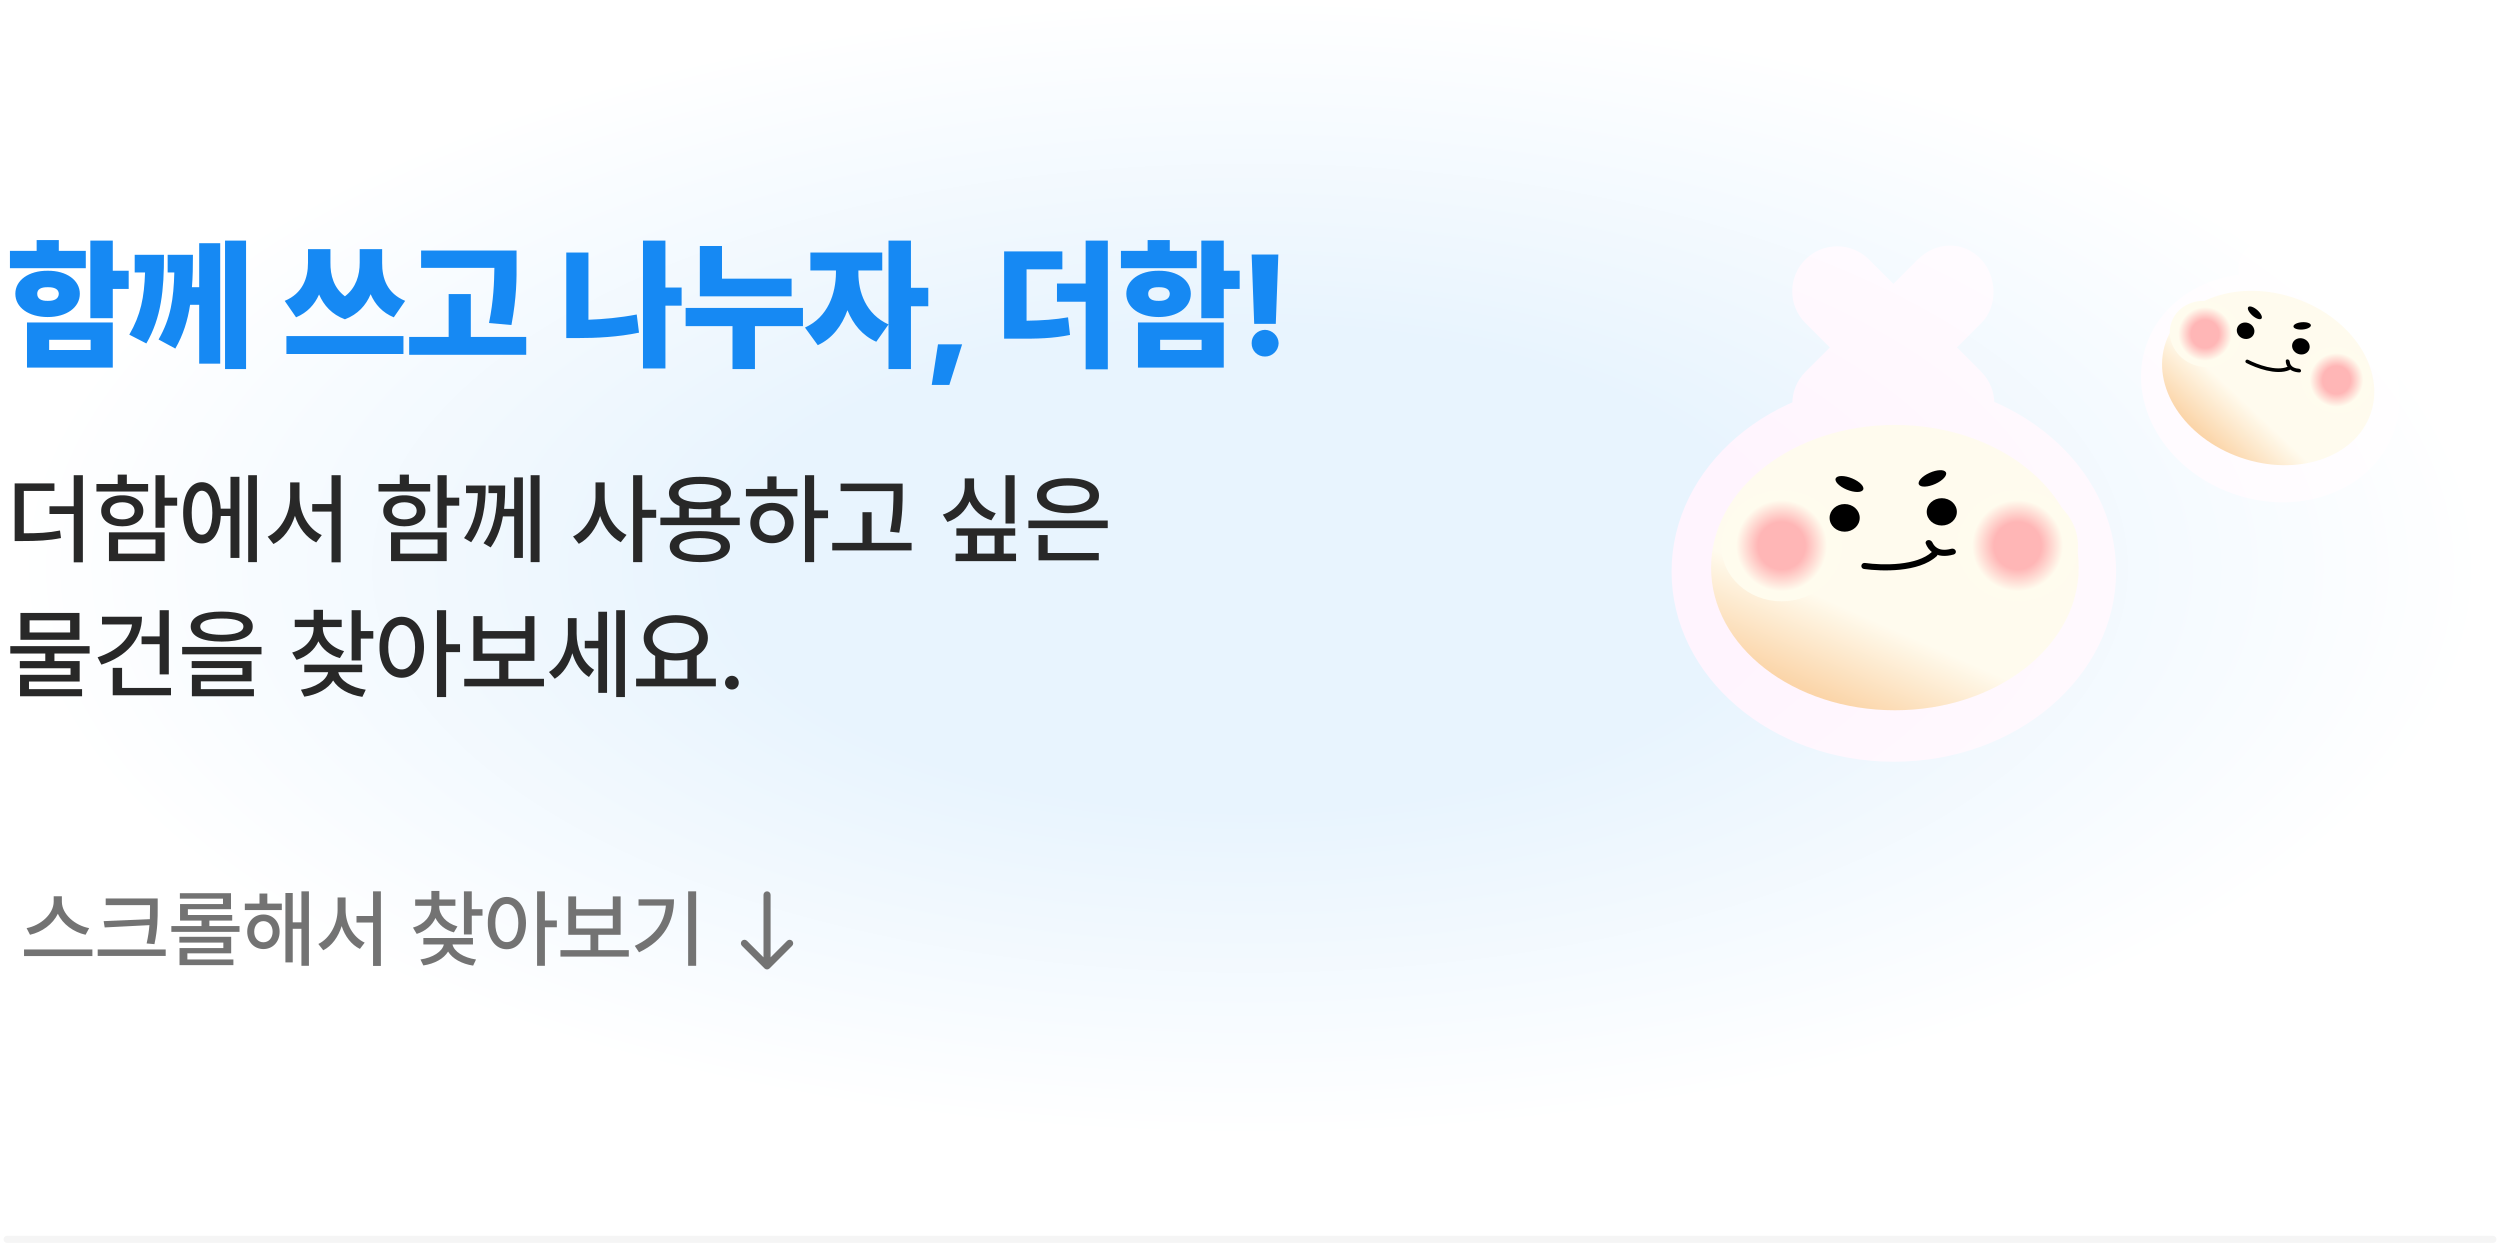 <svg width="352" height="175" viewBox="0 0 352 175" fill="none" xmlns="http://www.w3.org/2000/svg">
<rect width="350" height="160" rx="6.718" transform="matrix(1 0 2.59417e-05 1 1 0)" fill="url(#paint0_radial_1337_3294)"/>
<path d="M7.664 68.06V69.124H3.352V75.088C5.424 75.088 6.824 75.018 8.448 74.696L8.588 75.76C6.824 76.11 5.34 76.18 3.016 76.18H2.064V68.06H7.664ZM6.964 72.372V71.28H10.38V66.912H11.668V79.176H10.38V72.372H6.964ZM23.18 66.912V70.076H24.944V71.196H23.18V74.304H21.892V66.912H23.18ZM13.576 69.208V68.144H16.572V66.828H17.86V68.144H20.856V69.208H13.576ZM14.248 71.924C14.234 70.608 15.424 69.726 17.216 69.74C18.98 69.726 20.184 70.608 20.184 71.924C20.184 73.24 18.98 74.108 17.216 74.108C15.424 74.108 14.234 73.24 14.248 71.924ZM15.34 79.008V74.948H23.18V79.008H15.34ZM15.48 71.924C15.48 72.68 16.18 73.128 17.216 73.128C18.252 73.128 18.952 72.68 18.952 71.924C18.952 71.182 18.252 70.72 17.216 70.72C16.18 70.72 15.48 71.182 15.48 71.924ZM16.628 77.944H21.892V75.956H16.628V77.944ZM36.175 66.912V79.148H34.943V66.912H36.175ZM25.787 72.204C25.787 69.544 26.823 67.892 28.419 67.892C29.903 67.892 30.925 69.306 31.079 71.616H32.451V67.136H33.711V78.56H32.451V72.652H31.093C30.967 75.046 29.931 76.53 28.419 76.516C26.823 76.53 25.787 74.864 25.787 72.204ZM26.991 72.204C26.991 74.15 27.537 75.298 28.419 75.284C29.329 75.298 29.889 74.15 29.903 72.204C29.889 70.244 29.329 69.11 28.419 69.096C27.537 69.11 26.991 70.244 26.991 72.204ZM42.171 70.02C42.171 72.274 43.431 74.5 45.307 75.34L44.523 76.376C43.123 75.69 42.059 74.304 41.527 72.624C40.981 74.388 39.917 75.886 38.503 76.6L37.691 75.564C39.581 74.654 40.841 72.302 40.855 70.02V67.92H42.171V70.02ZM43.963 72.036V70.972H46.679V66.912H47.967V79.176H46.679V72.036H43.963ZM62.896 66.912V70.076H64.66V71.196H62.896V74.304H61.608V66.912H62.896ZM53.292 69.208V68.144H56.288V66.828H57.576V68.144H60.572V69.208H53.292ZM53.964 71.924C53.95 70.608 55.14 69.726 56.932 69.74C58.696 69.726 59.9 70.608 59.9 71.924C59.9 73.24 58.696 74.108 56.932 74.108C55.14 74.108 53.95 73.24 53.964 71.924ZM55.056 79.008V74.948H62.896V79.008H55.056ZM55.196 71.924C55.196 72.68 55.896 73.128 56.932 73.128C57.968 73.128 58.668 72.68 58.668 71.924C58.668 71.182 57.968 70.72 56.932 70.72C55.896 70.72 55.196 71.182 55.196 71.924ZM56.344 77.944H61.608V75.956H56.344V77.944ZM68.388 68.368C68.388 71.098 68.052 73.94 66.344 76.348L65.336 75.76C66.764 73.856 67.184 71.728 67.282 69.432H65.616V68.368H68.388ZM68.08 76.488C69.662 74.374 69.956 71.798 69.998 69.432H68.78V68.368H71.132C71.132 69.404 71.104 70.51 70.978 71.644H72.392V67.22H73.624V78.56H72.392V72.708H70.81C70.544 74.234 70.04 75.746 69.088 77.076L68.08 76.488ZM74.716 79.148V66.912H75.976V79.148H74.716ZM85.138 70.02C85.124 72.19 86.384 74.416 88.218 75.312L87.406 76.348C86.076 75.648 85.04 74.29 84.494 72.652C83.948 74.388 82.884 75.858 81.498 76.572L80.686 75.536C82.562 74.626 83.836 72.274 83.85 70.02V67.92H85.138V70.02ZM89.142 79.148V66.912H90.43V71.784H92.39V72.904H90.43V79.148H89.142ZM104.153 72.876V73.94H92.981V72.876H95.669V71.252C94.717 70.86 94.185 70.244 94.185 69.432C94.185 67.976 95.865 67.122 98.553 67.136C101.241 67.122 102.935 67.976 102.921 69.432C102.935 70.244 102.389 70.86 101.437 71.252V72.876H104.153ZM94.297 76.936C94.311 75.55 95.893 74.766 98.553 74.78C101.199 74.766 102.781 75.55 102.781 76.936C102.781 78.364 101.199 79.134 98.553 79.148C95.893 79.134 94.311 78.364 94.297 76.936ZM95.529 69.432C95.515 70.244 96.649 70.706 98.553 70.72C100.457 70.706 101.605 70.244 101.605 69.432C101.605 68.606 100.457 68.13 98.553 68.144C96.649 68.13 95.515 68.606 95.529 69.432ZM95.641 76.936C95.613 77.72 96.691 78.154 98.553 78.14C100.415 78.154 101.479 77.72 101.493 76.936C101.479 76.194 100.415 75.774 98.553 75.76C96.691 75.774 95.613 76.194 95.641 76.936ZM96.985 72.876H100.149V71.588C99.673 71.658 99.127 71.7 98.553 71.7C97.979 71.7 97.461 71.658 96.985 71.588V72.876ZM114.629 66.912V71.868H116.589V72.96H114.629V79.148H113.341V66.912H114.629ZM105.025 69.88V68.844H108.049V67.08H109.337V68.844H112.277V69.88H105.025ZM105.641 73.632C105.641 71.966 106.929 70.79 108.693 70.804C110.443 70.79 111.731 71.966 111.745 73.632C111.731 75.326 110.443 76.488 108.693 76.488C106.929 76.488 105.641 75.326 105.641 73.632ZM106.901 73.632C106.887 74.696 107.643 75.41 108.693 75.396C109.729 75.41 110.499 74.696 110.513 73.632C110.499 72.596 109.729 71.868 108.693 71.868C107.643 71.868 106.887 72.596 106.901 73.632ZM127.092 68.088V69.292C127.092 70.804 127.092 72.498 126.616 75.004L125.328 74.864C125.79 72.498 125.79 70.762 125.804 69.292V69.152H118.356V68.088H127.092ZM117.18 77.496V76.432H121.436V72.12H122.724V76.432H128.352V77.496H117.18ZM142.862 66.912V73.716H141.574V66.912H142.862ZM132.754 72.456C134.658 71.84 135.82 70.244 135.834 68.564V67.36H137.15V68.564C137.15 70.174 138.326 71.672 140.202 72.26L139.586 73.268C138.144 72.806 137.052 71.84 136.506 70.594C135.96 71.938 134.868 73.002 133.398 73.492L132.754 72.456ZM134.546 79.008V77.944H136.282V75.424H134.658V74.388H142.946V75.424H141.322V77.944H143.058V79.008H134.546ZM137.57 77.944H140.034V75.424H137.57V77.944ZM155.97 73.296V74.36H144.798V73.296H155.97ZM146.002 69.768C146.002 68.228 147.71 67.318 150.37 67.332C153.03 67.318 154.752 68.228 154.738 69.768C154.752 71.322 153.03 72.246 150.37 72.26C147.71 72.246 146.002 71.322 146.002 69.768ZM146.226 78.896V75.34H147.514V77.86H154.71V78.896H146.226ZM147.346 69.768C147.332 70.678 148.508 71.196 150.37 71.196C152.26 71.196 153.422 70.678 153.422 69.768C153.422 68.886 152.26 68.368 150.37 68.368C148.508 68.368 147.332 68.886 147.346 69.768ZM12.62 90.98V92.016H7.664V93.08H11.22V95.964H4.08V97.028H11.556V98.036H2.82V95.012H9.932V94.088H2.792V93.08H6.376V92.016H1.448V90.98H12.62ZM2.876 90.084V86.304H11.192V90.084H2.876ZM4.164 89.048H9.876V87.34H4.164V89.048ZM23.768 85.912V94.956H22.48V90.7H19.932V89.608H22.48V85.912H23.768ZM13.744 92.548C16.46 91.652 18.308 90 18.588 87.928H14.36V86.836H19.988C19.988 90.042 17.79 92.45 14.276 93.584L13.744 92.548ZM15.872 97.896V94.032H17.188V96.86H24.076V97.896H15.872ZM31.219 86.108C33.991 86.108 35.601 86.864 35.587 88.208C35.601 89.594 33.991 90.336 31.219 90.336C28.461 90.336 26.851 89.594 26.851 88.208C26.851 86.864 28.461 86.108 31.219 86.108ZM25.647 92.128V91.092H36.819V92.128H25.647ZM26.991 94.06V93.08H35.419V95.936H28.279V97.028H35.755V98.036H27.019V95.012H34.131V94.06H26.991ZM28.195 88.208C28.195 88.978 29.273 89.37 31.219 89.384C33.193 89.37 34.271 88.978 34.271 88.208C34.271 87.494 33.193 87.074 31.219 87.088C29.273 87.074 28.195 87.494 28.195 88.208ZM45.449 88.432C45.463 89.832 46.569 91.148 48.445 91.68L47.857 92.66C46.429 92.268 45.379 91.4 44.833 90.294C44.287 91.512 43.209 92.45 41.753 92.912L41.137 91.876C43.013 91.344 44.175 89.972 44.161 88.432V88.292H41.501V87.256H44.161V85.856H45.477V87.256H48.109V88.292H45.449V88.432ZM42.369 97.112C44.399 96.818 45.967 95.81 46.205 94.648H42.845V93.584H50.993V94.648H47.633C47.871 95.796 49.439 96.818 51.497 97.112L51.021 98.12C49.159 97.84 47.619 96.986 46.905 95.81C46.219 96.972 44.693 97.812 42.845 98.092L42.369 97.112ZM49.509 92.996V85.912H50.797V88.852H52.561V89.916H50.797V92.996H49.509ZM56.54 86.836C58.388 86.836 59.69 88.502 59.704 91.12C59.69 93.766 58.388 95.432 56.54 95.432C54.72 95.432 53.404 93.766 53.432 91.12C53.404 88.502 54.72 86.836 56.54 86.836ZM54.664 91.12C54.65 93.066 55.434 94.27 56.54 94.256C57.688 94.27 58.444 93.066 58.444 91.12C58.444 89.202 57.688 87.998 56.54 87.984C55.434 87.998 54.65 89.202 54.664 91.12ZM61.524 98.148V85.912H62.812V90.7H64.772V91.82H62.812V98.148H61.524ZM76.592 95.572V96.636H65.364V95.572H70.292V93.052H66.652V86.752H67.94V88.852H73.96V86.752H75.248V93.052H71.58V95.572H76.592ZM67.94 92.016H73.96V89.916H67.94V92.016ZM81.188 89.244C81.202 91.218 82.014 93.304 83.652 94.312L82.924 95.32C81.79 94.62 81.006 93.402 80.586 91.974C80.138 93.528 79.298 94.844 78.108 95.572L77.296 94.62C79.032 93.57 79.942 91.4 79.956 89.328V87.032H81.188V89.244ZM82.336 91.288V90.224H84.24V86.136H85.472V97.56H84.24V91.288H82.336ZM86.76 98.148V85.912H87.992V98.148H86.76ZM100.791 95.544V96.636H89.563V95.544H92.251V92.352C91.243 91.806 90.627 90.924 90.627 89.832C90.627 87.9 92.517 86.626 95.135 86.612C97.781 86.626 99.671 87.9 99.671 89.832C99.671 90.896 99.083 91.764 98.103 92.324V95.544H100.791ZM91.887 89.832C91.887 91.134 93.217 91.988 95.135 91.988C97.053 91.988 98.411 91.134 98.411 89.832C98.411 88.502 97.053 87.662 95.135 87.676C93.217 87.662 91.887 88.502 91.887 89.832ZM93.539 95.544H96.787V92.814C96.283 92.94 95.723 92.996 95.135 92.996C94.561 92.996 94.029 92.94 93.539 92.828V95.544ZM103.063 97.084C102.531 97.098 102.083 96.664 102.083 96.132C102.083 95.586 102.531 95.152 103.063 95.152C103.581 95.152 104.029 95.586 104.015 96.132C104.029 96.664 103.581 97.098 103.063 97.084Z" fill="#282828"/>
<path d="M15.88 33.88V38.12H18.12V40.68H15.88V44.8H12.72V33.88H15.88ZM1.4 37.76V35.32H5.16V33.8H8.28V35.32H12.08V37.76H1.4ZM2.16 41.36C2.16 39.46 4.04 38.1 6.72 38.12C9.38 38.1 11.24 39.46 11.24 41.36C11.24 43.3 9.36 44.64 6.72 44.64C4.04 44.64 2.16 43.3 2.16 41.36ZM3.8 51.76V45.4H15.88V51.76H3.8ZM5.24 41.36C5.24 42.08 5.82 42.38 6.72 42.36C7.64 42.38 8.26 42.08 8.28 41.36C8.26 40.7 7.64 40.42 6.72 40.44C5.82 40.42 5.24 40.7 5.24 41.36ZM6.92 49.28H12.76V47.84H6.92V49.28ZM23.085 35.88C23.105 40.84 22.705 44.74 20.605 48.36L18.205 47.12C19.825 44.32 20.305 41.9 20.425 38.36H18.965V35.88H23.085ZM22.325 47.8C24.045 44.8 24.445 42.12 24.545 38.36H23.605V35.88H27.165C27.165 37.48 27.145 39 27.025 40.44H28.045V34.24H31.005V51.2H28.045V42.92H26.765C26.425 45.12 25.805 47.14 24.685 49.08L22.325 47.8ZM31.685 51.96V33.88H34.645V51.96H31.685ZM46.526 37C46.506 38.76 46.986 40.54 48.566 41.72C50.146 40.52 50.646 38.72 50.646 37V35.08H53.806V37C53.786 39.18 54.506 41.32 57.046 42.36L55.446 44.68C53.846 44.02 52.806 42.86 52.186 41.42C51.526 43 50.386 44.26 48.566 44.96C46.726 44.28 45.586 43 44.926 41.46C44.306 42.88 43.266 44.02 41.686 44.68L40.086 42.36C42.606 41.32 43.366 39.18 43.366 37V35.08H46.526V37ZM40.326 49.84V47.32H56.806V49.84H40.326ZM72.731 35.28V36.92C72.751 39.22 72.751 41.8 72.011 45.76L68.851 45.48C69.511 42.24 69.571 39.76 69.611 37.72H59.291V35.28H72.731ZM57.611 49.96V47.44H63.171V41.4H66.291V47.44H74.091V49.96H57.611ZM95.972 40.48V43.04H93.692V51.88H90.532V33.88H93.692V40.48H95.972ZM79.732 47.6V35.56H82.852V45.02C84.972 44.94 87.272 44.74 89.652 44.28L89.972 46.84C86.992 47.46 83.972 47.6 81.372 47.6H79.732ZM111.457 39.24V41.72H98.537V34.64H101.657V39.24H111.457ZM96.537 45.92V43.36H113.057V45.92H106.297V51.96H103.137V45.92H96.537ZM120.862 38.4C120.842 41.08 121.902 44.24 125.102 45.68L123.382 48.12C121.422 47.26 120.122 45.64 119.322 43.68C118.542 45.86 117.202 47.66 115.142 48.6L113.342 46.12C116.602 44.64 117.682 41.32 117.702 38.4V38.08H114.102V35.56H124.222V38.08H120.862V38.4ZM125.102 51.96V33.88H128.262V40.52H130.702V43.12H128.262V51.96H125.102ZM135.467 48.48L133.667 54.2H131.187L132.067 48.48H135.467ZM149.581 35.4V37.92H144.541V45.16C146.781 45.12 148.521 45 150.381 44.68L150.661 47.16C148.301 47.64 146.141 47.72 142.901 47.68H141.381V35.4H149.581ZM148.821 42.48V39.92H152.861V33.88H155.981V52H152.861V42.48H148.821ZM172.306 33.88V38.12H174.546V40.68H172.306V44.8H169.146V33.88H172.306ZM157.826 37.76V35.32H161.586V33.8H164.706V35.32H168.506V37.76H157.826ZM158.586 41.36C158.586 39.46 160.466 38.1 163.146 38.12C165.806 38.1 167.666 39.46 167.666 41.36C167.666 43.3 165.786 44.64 163.146 44.64C160.466 44.64 158.586 43.3 158.586 41.36ZM160.226 51.76V45.4H172.306V51.76H160.226ZM161.666 41.36C161.666 42.08 162.246 42.38 163.146 42.36C164.066 42.38 164.686 42.08 164.706 41.36C164.686 40.7 164.066 40.42 163.146 40.44C162.246 40.42 161.666 40.7 161.666 41.36ZM163.346 49.28H169.186V47.84H163.346V49.28ZM179.991 35.84L179.631 45.6H176.591L176.231 35.84H179.991ZM176.231 48.32C176.211 47.28 177.071 46.46 178.111 46.44C179.111 46.46 180.011 47.28 180.031 48.32C180.011 49.38 179.111 50.22 178.111 50.2C177.071 50.22 176.211 49.38 176.231 48.32Z" fill="#1689F3"/>
<path d="M8.712 126.984C8.724 128.7 10.536 130.308 12.552 130.68L12.048 131.616C10.368 131.244 8.82 130.14 8.148 128.652C7.452 130.128 5.916 131.232 4.224 131.616L3.744 130.68C5.724 130.308 7.536 128.7 7.56 126.984V126.192H8.712V126.984ZM3.384 134.616V133.68H13.008V134.616H3.384ZM22.203 126.504V127.8C22.203 129.336 22.203 130.764 21.747 132.936L20.643 132.84C20.859 131.88 20.979 131.04 21.039 130.26L14.739 130.584L14.595 129.696L21.099 129.42C21.111 128.868 21.123 128.328 21.123 127.8V127.44H14.883V126.504H22.203ZM13.755 134.592V133.68H23.331V134.592H13.755ZM33.726 130.392V131.208H24.126V130.392H28.374V129.624H25.35V127.296H31.398V126.528H25.326V125.76H32.526V128.016H26.454V128.832H32.694V129.624H29.478V130.392H33.726ZM25.254 132.72V131.904H32.55V134.232H26.382V135.096H32.862V135.888H25.278V133.488H31.446V132.72H25.254ZM39.681 127.224V128.136H34.473V127.224H36.537V125.808H37.641V127.224H39.681ZM34.809 131.184C34.809 129.768 35.769 128.76 37.089 128.76C38.421 128.76 39.369 129.768 39.369 131.184C39.369 132.612 38.421 133.62 37.089 133.632C35.769 133.62 34.809 132.612 34.809 131.184ZM35.793 131.184C35.793 132.072 36.333 132.672 37.089 132.672C37.845 132.672 38.385 132.072 38.385 131.184C38.385 130.308 37.845 129.696 37.089 129.696C36.333 129.696 35.793 130.308 35.793 131.184ZM40.185 135.504V125.736H41.217V129.864H42.441V125.496H43.497V135.984H42.441V130.776H41.217V135.504H40.185ZM48.66 128.16C48.66 130.092 49.74 132 51.348 132.72L50.676 133.608C49.476 133.02 48.564 131.832 48.108 130.392C47.64 131.904 46.728 133.188 45.516 133.8L44.82 132.912C46.44 132.132 47.52 130.116 47.532 128.16V126.36H48.66V128.16ZM50.196 129.888V128.976H52.524V125.496H53.628V136.008H52.524V129.888H50.196ZM61.841 127.656C61.853 128.856 62.801 129.984 64.409 130.44L63.905 131.28C62.681 130.944 61.781 130.2 61.313 129.252C60.845 130.296 59.921 131.1 58.673 131.496L58.145 130.608C59.753 130.152 60.749 128.976 60.737 127.656V127.536H58.457V126.648H60.737V125.448H61.865V126.648H64.121V127.536H61.841V127.656ZM59.201 135.096C60.941 134.844 62.285 133.98 62.489 132.984H59.609V132.072H66.593V132.984H63.713C63.917 133.968 65.261 134.844 67.025 135.096L66.617 135.96C65.021 135.72 63.701 134.988 63.089 133.98C62.501 134.976 61.193 135.696 59.609 135.936L59.201 135.096ZM65.321 131.568V125.496H66.425V128.016H67.937V128.928H66.425V131.568H65.321ZM71.348 126.288C72.932 126.288 74.048 127.716 74.06 129.96C74.048 132.228 72.932 133.656 71.348 133.656C69.788 133.656 68.66 132.228 68.684 129.96C68.66 127.716 69.788 126.288 71.348 126.288ZM69.74 129.96C69.728 131.628 70.4 132.66 71.348 132.648C72.332 132.66 72.98 131.628 72.98 129.96C72.98 128.316 72.332 127.284 71.348 127.272C70.4 127.284 69.728 128.316 69.74 129.96ZM75.62 135.984V125.496H76.724V129.6H78.404V130.56H76.724V135.984H75.62ZM88.535 133.776V134.688H78.911V133.776H83.135V131.616H80.015V126.216H81.119V128.016H86.279V126.216H87.383V131.616H84.239V133.776H88.535ZM81.119 130.728H86.279V128.928H81.119V130.728ZM98.018 125.496V135.984H96.89V125.496H98.018ZM89.378 133.176C92.186 131.856 93.542 129.96 93.758 127.512H89.906V126.624H94.898C94.886 129.696 93.578 132.36 89.978 134.088L89.378 133.176Z" fill="#737373"/>
<path d="M108.5 126C108.5 125.724 108.276 125.5 108 125.5C107.724 125.5 107.5 125.724 107.5 126L108.5 126ZM107.646 136.354C107.842 136.549 108.158 136.549 108.354 136.354L111.536 133.172C111.731 132.976 111.731 132.66 111.536 132.464C111.34 132.269 111.024 132.269 110.828 132.464L108 135.293L105.172 132.464C104.976 132.269 104.66 132.269 104.464 132.464C104.269 132.66 104.269 132.976 104.464 133.172L107.646 136.354ZM107.5 126L107.5 136L108.5 136L108.5 126L107.5 126Z" fill="#737373"/>
<g filter="url(#filter0_i_1337_3294)">
<path d="M337.086 55.12C334.202 63.357 324.06 67.303 314.432 63.932C304.805 60.562 299.338 51.152 302.221 42.915C305.105 34.678 315.247 30.732 324.875 34.102C334.503 37.473 339.97 46.883 337.086 55.12Z" fill="url(#paint1_linear_1337_3294)"/>
</g>
<g filter="url(#filter1_i_1337_3294)">
<path d="M333.776 55.165C331.613 61.344 323.405 64.095 315.443 61.307C307.481 58.52 302.781 51.251 304.944 45.072C307.108 38.892 315.316 36.141 323.277 38.929C331.239 41.716 335.939 48.985 333.776 55.165Z" fill="url(#paint2_linear_1337_3294)"/>
</g>
<g filter="url(#filter2_f_1337_3294)">
<path d="M333.713 55.163C332.871 57.57 330.069 58.779 327.456 57.865C324.843 56.95 323.408 54.257 324.251 51.851C325.093 49.444 327.894 48.235 330.507 49.149C333.12 50.064 334.556 52.757 333.713 55.163Z" fill="url(#paint3_radial_1337_3294)"/>
</g>
<g filter="url(#filter3_f_1337_3294)">
<path d="M315.203 48.684C314.361 51.09 311.559 52.3 308.946 51.385C306.333 50.47 304.898 47.778 305.741 45.371C306.583 42.964 309.384 41.755 311.997 42.669C314.61 43.584 316.046 46.277 315.203 48.684Z" fill="url(#paint4_radial_1337_3294)"/>
</g>
<path d="M325.145 49.179C324.938 49.771 324.241 50.065 323.589 49.837C322.936 49.608 322.575 48.943 322.782 48.351C322.989 47.76 323.686 47.465 324.339 47.693C324.992 47.922 325.353 48.587 325.145 49.179Z" fill="black"/>
<path d="M317.362 46.984C317.153 47.583 316.454 47.883 315.801 47.655C315.148 47.426 314.789 46.755 314.999 46.157C315.209 45.557 315.908 45.257 316.56 45.486C317.213 45.714 317.572 46.385 317.362 46.984Z" fill="black"/>
<path fill-rule="evenodd" clip-rule="evenodd" d="M319.116 52.158C318.032 51.902 316.993 51.469 316.287 51.107C316.159 51.041 316.116 50.882 316.189 50.758C316.258 50.641 316.409 50.599 316.53 50.662C317.2 51.005 318.193 51.42 319.222 51.663C320.276 51.912 321.312 51.968 322.083 51.641C322.21 51.587 322.361 51.621 322.44 51.735C322.529 51.864 322.488 52.043 322.344 52.105C321.404 52.508 320.209 52.417 319.116 52.158Z" fill="black"/>
<path fill-rule="evenodd" clip-rule="evenodd" d="M322.164 51.75C321.92 51.443 321.837 51.094 321.836 50.806C321.835 50.663 321.974 50.575 322.122 50.605C322.275 50.635 322.377 50.779 322.391 50.925C322.408 51.1 322.468 51.292 322.599 51.457C322.768 51.668 323.086 51.878 323.695 51.92C323.845 51.93 323.976 52.045 323.986 52.188C323.996 52.329 323.886 52.445 323.738 52.437C322.97 52.395 322.464 52.127 322.164 51.75Z" fill="black"/>
<path d="M318.404 44.869C318.2 45.069 317.623 44.863 317.116 44.408C316.61 43.953 316.364 43.422 316.569 43.222C316.773 43.022 317.35 43.229 317.856 43.684C318.363 44.138 318.608 44.669 318.404 44.869Z" fill="black"/>
<path d="M325.372 45.774C325.417 46.057 324.905 46.335 324.228 46.396C323.551 46.457 322.966 46.276 322.921 45.993C322.876 45.71 323.388 45.431 324.065 45.371C324.742 45.31 325.327 45.49 325.372 45.774Z" fill="black"/>
<g filter="url(#filter4_i_1337_3294)">
<path fill-rule="evenodd" clip-rule="evenodd" d="M317.282 33.574C315.423 34.469 314.642 36.701 315.537 38.56C316.432 40.419 318.664 41.2 320.523 40.306L323.095 39.067L324.33 41.631C325.224 43.49 327.457 44.271 329.316 43.376C331.175 42.481 331.956 40.249 331.061 38.39L329.827 35.827L332.4 34.588C334.168 33.737 334.928 31.401 334.148 29.601C333.291 27.625 331.1 26.922 329.159 27.856L326.586 29.095L325.342 26.511C324.448 24.652 322.215 23.87 320.356 24.765C318.497 25.66 317.716 27.893 318.611 29.752L319.855 32.336L317.282 33.574Z" fill="url(#paint5_linear_1337_3294)"/>
</g>
<g filter="url(#filter5_i_1337_3294)">
<path d="M297.948 74.886C297.948 89.674 283.937 101.662 266.652 101.662C249.368 101.662 235.357 89.674 235.357 74.886C235.357 60.097 249.368 48.109 266.652 48.109C283.937 48.109 297.948 60.097 297.948 74.886Z" fill="url(#paint6_linear_1337_3294)"/>
</g>
<g filter="url(#filter6_i_1337_3294)">
<path d="M292.679 76.81C292.679 87.904 281.093 96.898 266.799 96.898C252.506 96.898 240.919 87.904 240.919 76.81C240.919 65.716 252.506 56.722 266.799 56.722C281.093 56.722 292.679 65.716 292.679 76.81Z" fill="url(#paint7_linear_1337_3294)"/>
</g>
<g filter="url(#filter7_f_1337_3294)">
<path d="M292.578 76.843C292.578 81.164 288.775 84.667 284.084 84.667C279.393 84.667 275.59 81.164 275.59 76.843C275.59 72.523 279.393 69.02 284.084 69.02C288.775 69.02 292.578 72.523 292.578 76.843Z" fill="url(#paint8_radial_1337_3294)"/>
</g>
<g filter="url(#filter8_f_1337_3294)">
<path d="M259.348 76.843C259.348 81.164 255.545 84.667 250.854 84.667C246.163 84.667 242.36 81.164 242.36 76.843C242.36 72.523 246.163 69.02 250.854 69.02C255.545 69.02 259.348 72.523 259.348 76.843Z" fill="url(#paint9_radial_1337_3294)"/>
</g>
<path d="M275.525 72.069C275.525 73.132 274.576 73.993 273.404 73.993C272.233 73.993 271.283 73.132 271.283 72.069C271.283 71.006 272.233 70.145 273.404 70.145C274.576 70.145 275.525 71.006 275.525 72.069Z" fill="black"/>
<path d="M261.849 72.916C261.849 73.992 260.899 74.863 259.728 74.863C258.556 74.863 257.607 73.992 257.607 72.916C257.607 71.841 258.556 70.969 259.728 70.969C260.899 70.969 261.849 71.841 261.849 72.916Z" fill="black"/>
<path fill-rule="evenodd" clip-rule="evenodd" d="M267.55 80.21C265.673 80.407 263.769 80.296 262.437 80.112C262.197 80.079 262.038 79.848 262.086 79.61C262.131 79.383 262.348 79.233 262.578 79.264C263.841 79.439 265.661 79.546 267.442 79.359C269.269 79.167 270.957 78.676 272.006 77.722C272.179 77.565 272.44 77.534 272.629 77.671C272.845 77.828 272.879 78.137 272.683 78.317C271.406 79.488 269.443 80.011 267.55 80.21Z" fill="black"/>
<path fill-rule="evenodd" clip-rule="evenodd" d="M272.196 77.85C271.634 77.496 271.307 76.984 271.143 76.524C271.062 76.297 271.236 76.078 271.489 76.043C271.75 76.006 271.994 76.178 272.098 76.405C272.222 76.674 272.427 76.948 272.729 77.138C273.117 77.382 273.743 77.539 274.741 77.265C274.987 77.198 275.26 77.307 275.357 77.531C275.452 77.751 275.339 77.998 275.098 78.068C273.848 78.43 272.888 78.286 272.196 77.85Z" fill="black"/>
<path d="M262.331 68.951C262.117 69.386 261.079 69.379 260.014 68.935C258.949 68.491 258.26 67.779 258.474 67.345C258.689 66.91 259.727 66.918 260.792 67.362C261.857 67.805 262.546 68.517 262.331 68.951Z" fill="black"/>
<path d="M273.981 66.496C274.212 66.924 273.549 67.656 272.5 68.132C271.452 68.608 270.415 68.647 270.185 68.22C269.954 67.792 270.617 67.059 271.666 66.584C272.714 66.108 273.751 66.069 273.981 66.496Z" fill="black"/>
<g filter="url(#filter9_i_1337_3294)">
<path fill-rule="evenodd" clip-rule="evenodd" d="M254.214 51.515C251.742 53.987 251.742 57.995 254.214 60.466C256.686 62.938 260.693 62.938 263.165 60.466L266.586 57.045L269.995 60.455C272.467 62.926 276.474 62.926 278.946 60.455C281.418 57.983 281.418 53.975 278.946 51.503L275.537 48.094L278.959 44.673C281.309 42.322 281.218 38.16 278.962 35.718C276.485 33.039 272.587 33.141 270.007 35.721L266.586 39.143L263.15 35.706C260.678 33.235 256.67 33.235 254.198 35.706C251.726 38.178 251.726 42.186 254.198 44.658L257.635 48.094L254.214 51.515Z" fill="url(#paint10_linear_1337_3294)"/>
</g>
<path d="M1 174.5L351 174.5" stroke="#F5F5F5" stroke-linecap="round"/>
<defs>
<filter id="filter0_i_1337_3294" x="301.451" y="32.898" width="36.405" height="36.381" filterUnits="userSpaceOnUse" color-interpolation-filters="sRGB">
<feFlood flood-opacity="0" result="BackgroundImageFix"/>
<feBlend mode="normal" in="SourceGraphic" in2="BackgroundImageFix" result="shape"/>
<feColorMatrix in="SourceAlpha" type="matrix" values="0 0 0 0 0 0 0 0 0 0 0 0 0 0 0 0 0 0 127 0" result="hardAlpha"/>
<feOffset dy="5.592"/>
<feGaussianBlur stdDeviation="2.071"/>
<feComposite in2="hardAlpha" operator="arithmetic" k2="-1" k3="1"/>
<feColorMatrix type="matrix" values="0 0 0 0 1 0 0 0 0 1 0 0 0 0 1 0 0 0 0.57 0"/>
<feBlend mode="lighten" in2="shape" result="effect1_innerShadow_1337_3294"/>
</filter>
<filter id="filter1_i_1337_3294" x="304.418" y="37.84" width="29.884" height="26.813" filterUnits="userSpaceOnUse" color-interpolation-filters="sRGB">
<feFlood flood-opacity="0" result="BackgroundImageFix"/>
<feBlend mode="normal" in="SourceGraphic" in2="BackgroundImageFix" result="shape"/>
<feColorMatrix in="SourceAlpha" type="matrix" values="0 0 0 0 0 0 0 0 0 0 0 0 0 0 0 0 0 0 127 0" result="hardAlpha"/>
<feOffset dy="3.107"/>
<feGaussianBlur stdDeviation="1.129"/>
<feComposite in2="hardAlpha" operator="arithmetic" k2="-1" k3="1"/>
<feColorMatrix type="matrix" values="0 0 0 0 1 0 0 0 0 0.619 0 0 0 0 0.404 0 0 0 0.79 0"/>
<feBlend mode="normal" in2="shape" result="effect1_innerShadow_1337_3294"/>
</filter>
<filter id="filter2_f_1337_3294" x="318.645" y="43.479" width="20.674" height="20.055" filterUnits="userSpaceOnUse" color-interpolation-filters="sRGB">
<feFlood flood-opacity="0" result="BackgroundImageFix"/>
<feBlend mode="normal" in="SourceGraphic" in2="BackgroundImageFix" result="shape"/>
<feGaussianBlur stdDeviation="2.682" result="effect1_foregroundBlur_1337_3294"/>
</filter>
<filter id="filter3_f_1337_3294" x="300.135" y="37" width="20.674" height="20.055" filterUnits="userSpaceOnUse" color-interpolation-filters="sRGB">
<feFlood flood-opacity="0" result="BackgroundImageFix"/>
<feBlend mode="normal" in="SourceGraphic" in2="BackgroundImageFix" result="shape"/>
<feGaussianBlur stdDeviation="2.682" result="effect1_foregroundBlur_1337_3294"/>
</filter>
<filter id="filter4_i_1337_3294" x="315.166" y="24.395" width="19.287" height="20.18" filterUnits="userSpaceOnUse" color-interpolation-filters="sRGB">
<feFlood flood-opacity="0" result="BackgroundImageFix"/>
<feBlend mode="normal" in="SourceGraphic" in2="BackgroundImageFix" result="shape"/>
<feColorMatrix in="SourceAlpha" type="matrix" values="0 0 0 0 0 0 0 0 0 0 0 0 0 0 0 0 0 0 127 0" result="hardAlpha"/>
<feOffset dy="0.828"/>
<feGaussianBlur stdDeviation="1.885"/>
<feComposite in2="hardAlpha" operator="arithmetic" k2="-1" k3="1"/>
<feColorMatrix type="matrix" values="0 0 0 0 1 0 0 0 0 1 0 0 0 0 1 0 0 0 1 0"/>
<feBlend mode="lighten" in2="shape" result="effect1_innerShadow_1337_3294"/>
</filter>
<filter id="filter5_i_1337_3294" x="235.357" y="48.109" width="62.592" height="57.696" filterUnits="userSpaceOnUse" color-interpolation-filters="sRGB">
<feFlood flood-opacity="0" result="BackgroundImageFix"/>
<feBlend mode="normal" in="SourceGraphic" in2="BackgroundImageFix" result="shape"/>
<feColorMatrix in="SourceAlpha" type="matrix" values="0 0 0 0 0 0 0 0 0 0 0 0 0 0 0 0 0 0 127 0" result="hardAlpha"/>
<feOffset dy="5.592"/>
<feGaussianBlur stdDeviation="2.071"/>
<feComposite in2="hardAlpha" operator="arithmetic" k2="-1" k3="1"/>
<feColorMatrix type="matrix" values="0 0 0 0 1 0 0 0 0 1 0 0 0 0 1 0 0 0 0.57 0"/>
<feBlend mode="lighten" in2="shape" result="effect1_innerShadow_1337_3294"/>
</filter>
<filter id="filter6_i_1337_3294" x="240.919" y="56.722" width="51.76" height="42.434" filterUnits="userSpaceOnUse" color-interpolation-filters="sRGB">
<feFlood flood-opacity="0" result="BackgroundImageFix"/>
<feBlend mode="normal" in="SourceGraphic" in2="BackgroundImageFix" result="shape"/>
<feColorMatrix in="SourceAlpha" type="matrix" values="0 0 0 0 0 0 0 0 0 0 0 0 0 0 0 0 0 0 127 0" result="hardAlpha"/>
<feOffset dy="3.107"/>
<feGaussianBlur stdDeviation="1.129"/>
<feComposite in2="hardAlpha" operator="arithmetic" k2="-1" k3="1"/>
<feColorMatrix type="matrix" values="0 0 0 0 1 0 0 0 0 0.619 0 0 0 0 0.404 0 0 0 0.79 0"/>
<feBlend mode="normal" in2="shape" result="effect1_innerShadow_1337_3294"/>
</filter>
<filter id="filter7_f_1337_3294" x="270.226" y="63.656" width="27.717" height="26.376" filterUnits="userSpaceOnUse" color-interpolation-filters="sRGB">
<feFlood flood-opacity="0" result="BackgroundImageFix"/>
<feBlend mode="normal" in="SourceGraphic" in2="BackgroundImageFix" result="shape"/>
<feGaussianBlur stdDeviation="2.682" result="effect1_foregroundBlur_1337_3294"/>
</filter>
<filter id="filter8_f_1337_3294" x="236.995" y="63.656" width="27.717" height="26.376" filterUnits="userSpaceOnUse" color-interpolation-filters="sRGB">
<feFlood flood-opacity="0" result="BackgroundImageFix"/>
<feBlend mode="normal" in="SourceGraphic" in2="BackgroundImageFix" result="shape"/>
<feGaussianBlur stdDeviation="2.682" result="effect1_foregroundBlur_1337_3294"/>
</filter>
<filter id="filter9_i_1337_3294" x="252.344" y="33.747" width="28.456" height="29.401" filterUnits="userSpaceOnUse" color-interpolation-filters="sRGB">
<feFlood flood-opacity="0" result="BackgroundImageFix"/>
<feBlend mode="normal" in="SourceGraphic" in2="BackgroundImageFix" result="shape"/>
<feColorMatrix in="SourceAlpha" type="matrix" values="0 0 0 0 0 0 0 0 0 0 0 0 0 0 0 0 0 0 127 0" result="hardAlpha"/>
<feOffset dy="0.828"/>
<feGaussianBlur stdDeviation="1.885"/>
<feComposite in2="hardAlpha" operator="arithmetic" k2="-1" k3="1"/>
<feColorMatrix type="matrix" values="0 0 0 0 1 0 0 0 0 1 0 0 0 0 1 0 0 0 1 0"/>
<feBlend mode="lighten" in2="shape" result="effect1_innerShadow_1337_3294"/>
</filter>
<radialGradient id="paint0_radial_1337_3294" cx="0" cy="0" r="1" gradientUnits="userSpaceOnUse" gradientTransform="translate(175 80) rotate(90) scale(80 175)">
<stop offset="0.42" stop-color="#E8F4FE"/>
<stop offset="1" stop-color="white"/>
</radialGradient>
<linearGradient id="paint1_linear_1337_3294" x1="335.421" y1="43.926" x2="311.774" y2="71.734" gradientUnits="userSpaceOnUse">
<stop offset="0.425" stop-color="#FFE16F"/>
<stop offset="0.85" stop-color="#FFA450"/>
</linearGradient>
<linearGradient id="paint2_linear_1337_3294" x1="323.277" y1="38.929" x2="307.48" y2="55.775" gradientUnits="userSpaceOnUse">
<stop offset="0.674" stop-color="#FFFBEE"/>
<stop offset="1" stop-color="#FBD5A9"/>
</linearGradient>
<radialGradient id="paint3_radial_1337_3294" cx="0" cy="0" r="1" gradientUnits="userSpaceOnUse" gradientTransform="translate(328.982 53.507) rotate(109.294) scale(3.788 3.775)">
<stop offset="0.52" stop-color="#FFB6B6"/>
<stop offset="1" stop-color="#FFFCEE"/>
</radialGradient>
<radialGradient id="paint4_radial_1337_3294" cx="0" cy="0" r="1" gradientUnits="userSpaceOnUse" gradientTransform="translate(310.472 47.027) rotate(109.294) scale(3.788 3.775)">
<stop offset="0.52" stop-color="#FFB6B6"/>
<stop offset="1" stop-color="#FFFCEE"/>
</radialGradient>
<linearGradient id="paint5_linear_1337_3294" x1="332.577" y1="32.167" x2="319.379" y2="40.379" gradientUnits="userSpaceOnUse">
<stop stop-color="#FFC8B0"/>
<stop offset="0.41" stop-color="#FF9E9E"/>
<stop offset="1" stop-color="#FF8D69"/>
</linearGradient>
<linearGradient id="paint6_linear_1337_3294" x1="289.019" y1="57.916" x2="266.768" y2="115.627" gradientUnits="userSpaceOnUse">
<stop offset="0.425" stop-color="#FFE16F"/>
<stop offset="0.85" stop-color="#FFA450"/>
</linearGradient>
<linearGradient id="paint7_linear_1337_3294" x1="266.799" y1="56.722" x2="250.967" y2="92.508" gradientUnits="userSpaceOnUse">
<stop offset="0.674" stop-color="#FFFBEE"/>
<stop offset="1" stop-color="#FBD5A9"/>
</linearGradient>
<radialGradient id="paint8_radial_1337_3294" cx="0" cy="0" r="1" gradientUnits="userSpaceOnUse" gradientTransform="translate(284.084 76.843) rotate(90) scale(6.419 6.397)">
<stop offset="0.52" stop-color="#FFB6B6"/>
<stop offset="1" stop-color="#FFFCEE"/>
</radialGradient>
<radialGradient id="paint9_radial_1337_3294" cx="0" cy="0" r="1" gradientUnits="userSpaceOnUse" gradientTransform="translate(250.854 76.843) rotate(90) scale(6.419 6.397)">
<stop offset="0.52" stop-color="#FFB6B6"/>
<stop offset="1" stop-color="#FFFCEE"/>
</radialGradient>
<linearGradient id="paint10_linear_1337_3294" x1="277.887" y1="40.702" x2="261.377" y2="61.224" gradientUnits="userSpaceOnUse">
<stop stop-color="#FFC8B0"/>
<stop offset="0.41" stop-color="#FF9E9E"/>
<stop offset="1" stop-color="#FF8D69"/>
</linearGradient>
</defs>
</svg>
